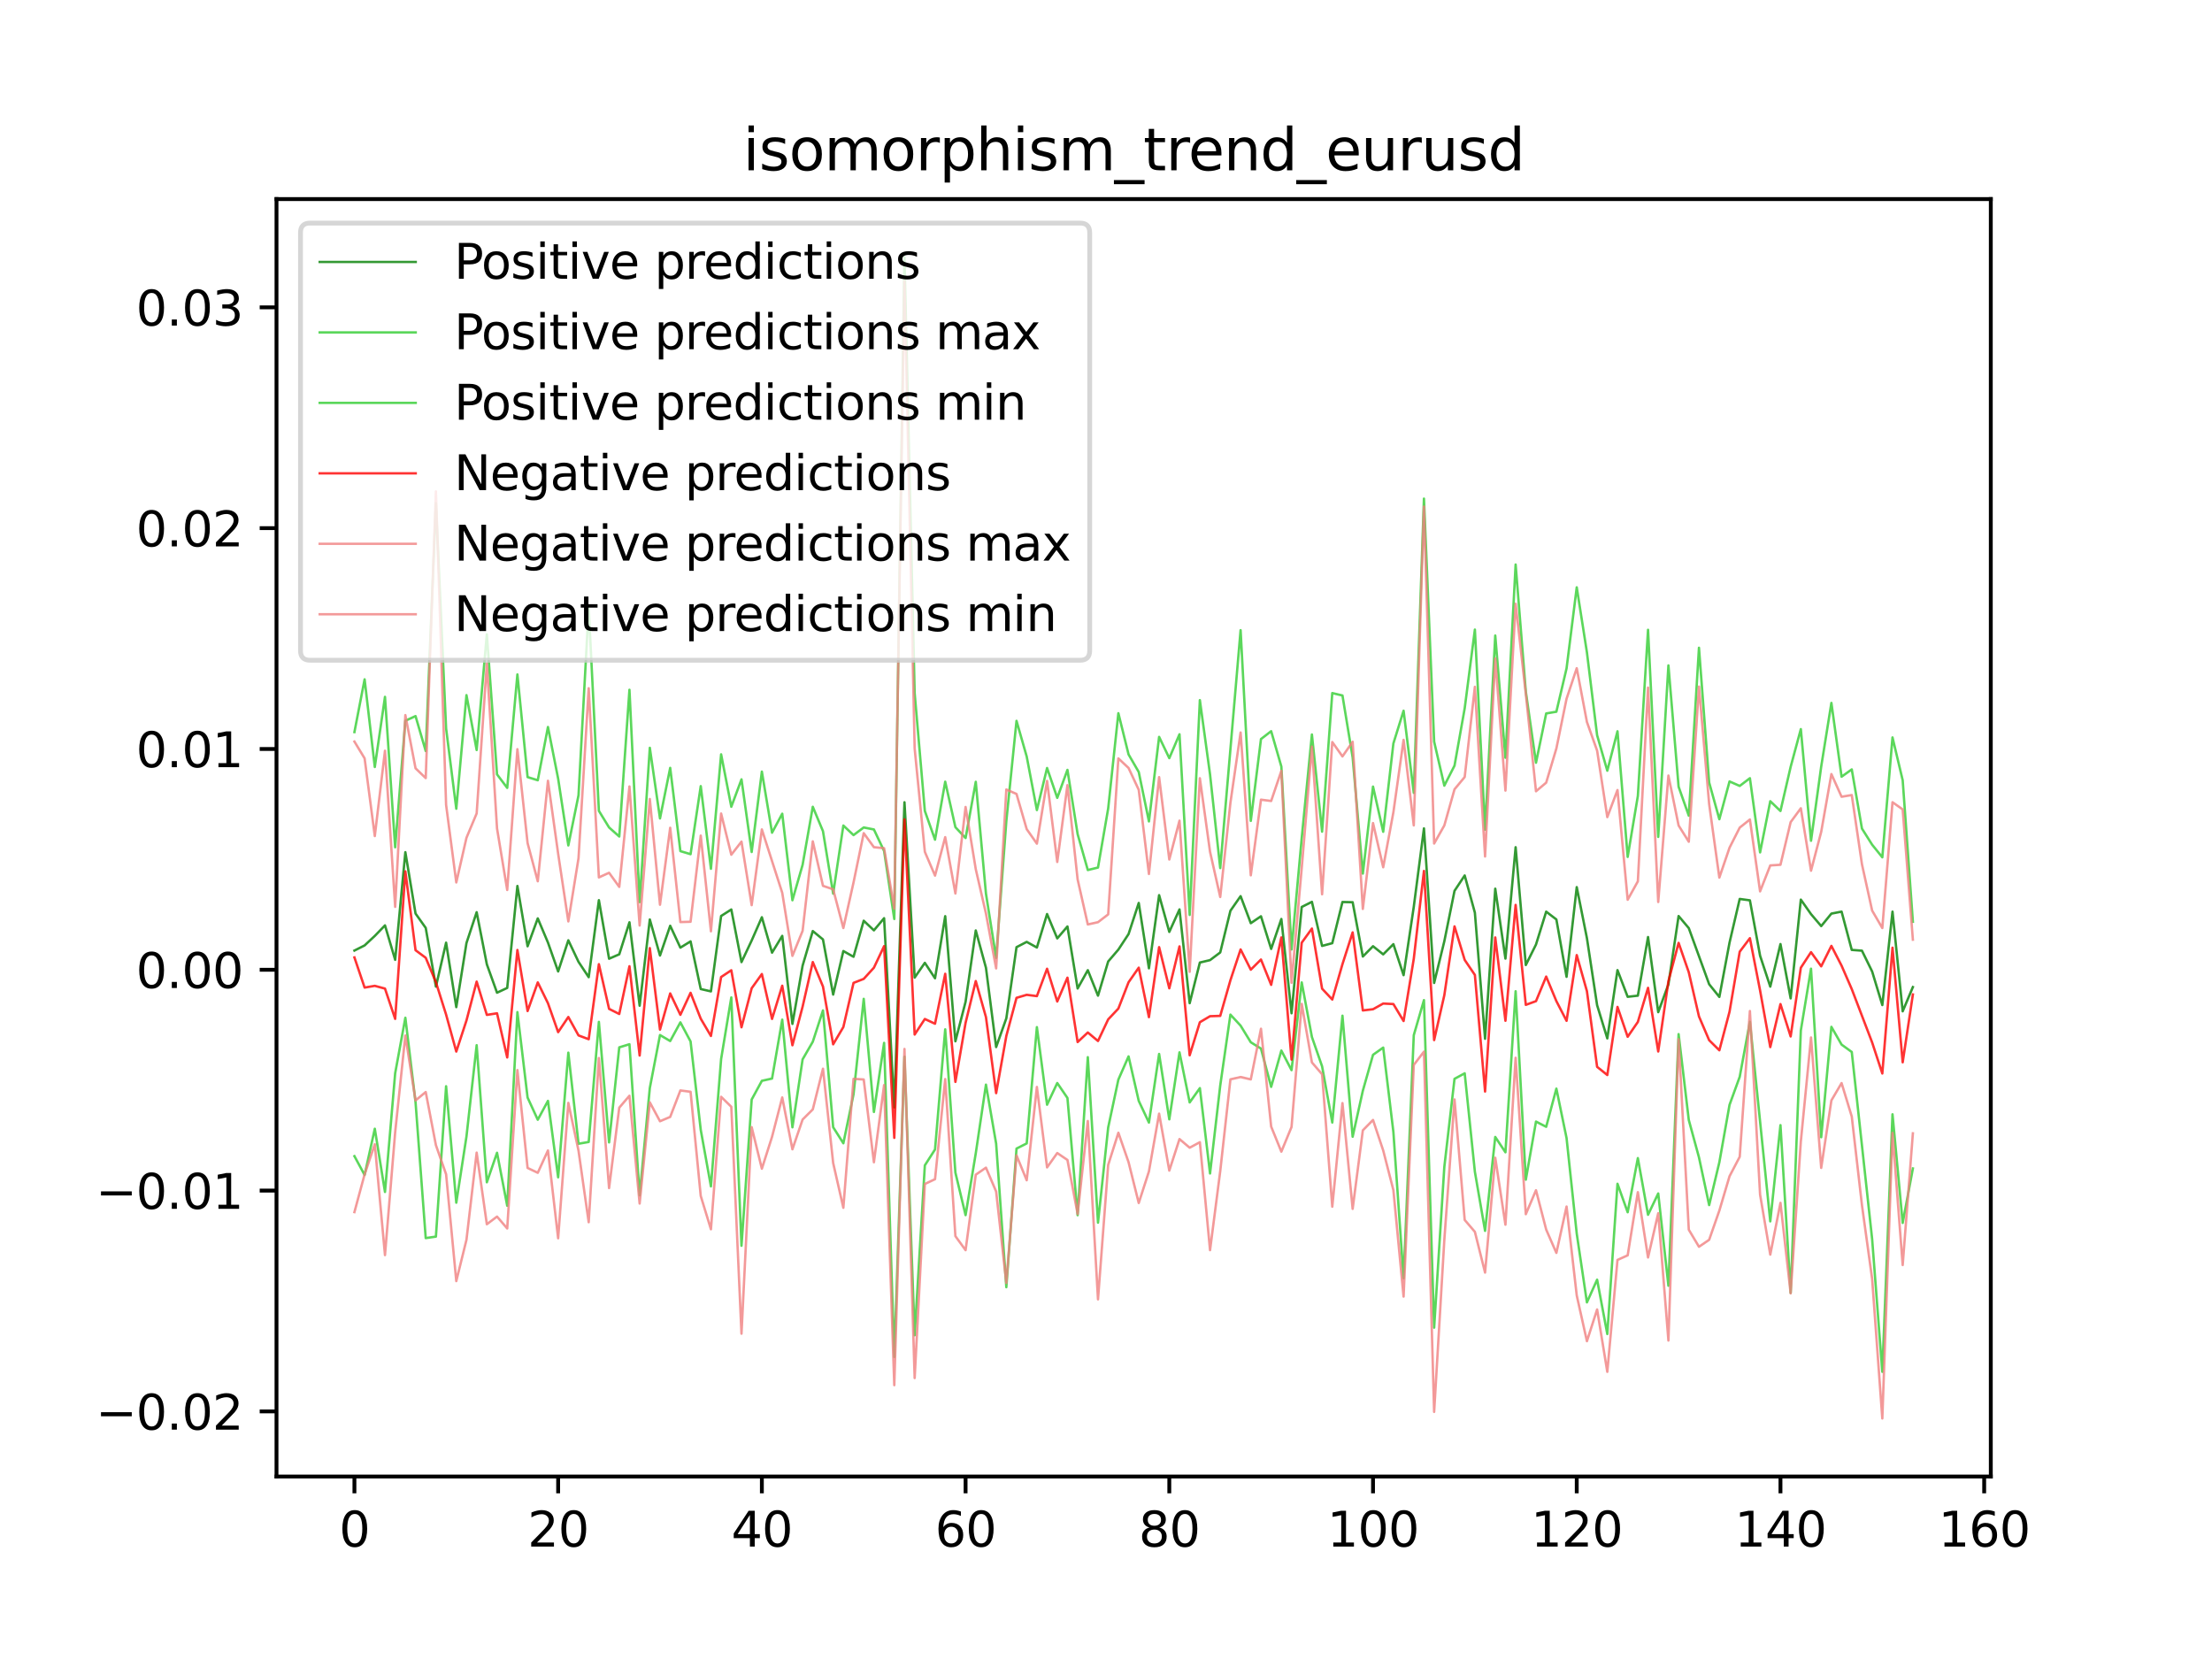 <?xml version="1.0" encoding="utf-8" standalone="no"?>
<!DOCTYPE svg PUBLIC "-//W3C//DTD SVG 1.1//EN"
  "http://www.w3.org/Graphics/SVG/1.1/DTD/svg11.dtd">
<svg xmlns:xlink="http://www.w3.org/1999/xlink" width="460.8pt" height="345.6pt" viewBox="0 0 460.8 345.6" xmlns="http://www.w3.org/2000/svg" version="1.1">
 <defs>
  <style type="text/css">*{stroke-linejoin: round; stroke-linecap: butt}</style>
 </defs>
 <g id="figure_1">
  <g id="patch_1">
   <path d="M 0 345.6 
L 460.8 345.6 
L 460.8 0 
L 0 0 
z
" style="fill: #ffffff"/>
  </g>
  <g id="axes_1">
   <g id="patch_2">
    <path d="M 57.6 307.584 
L 414.72 307.584 
L 414.72 41.472 
L 57.6 41.472 
z
" style="fill: #ffffff"/>
   </g>
   <g id="matplotlib.axis_1">
    <g id="xtick_1">
     <g id="line2d_1">
      <defs>
       <path id="mf40a32dc8f" d="M 0 0 
L 0 3.5 
" style="stroke: #000000; stroke-width: 0.8"/>
      </defs>
      <g>
       <use xlink:href="#mf40a32dc8f" x="73.833" y="307.584" style="stroke: #000000; stroke-width: 0.8"/>
      </g>
     </g>
     <g id="text_1">
      <!-- 0 -->
      <g transform="translate(70.651 322.182) scale(0.1 -0.1)">
       <defs>
        <path id="DejaVuSans-30" d="M 2034 4250 
Q 1547 4250 1301 3770 
Q 1056 3291 1056 2328 
Q 1056 1369 1301 889 
Q 1547 409 2034 409 
Q 2525 409 2770 889 
Q 3016 1369 3016 2328 
Q 3016 3291 2770 3770 
Q 2525 4250 2034 4250 
z
M 2034 4750 
Q 2819 4750 3233 4129 
Q 3647 3509 3647 2328 
Q 3647 1150 3233 529 
Q 2819 -91 2034 -91 
Q 1250 -91 836 529 
Q 422 1150 422 2328 
Q 422 3509 836 4129 
Q 1250 4750 2034 4750 
z
" transform="scale(0.016)"/>
       </defs>
       <use xlink:href="#DejaVuSans-30"/>
      </g>
     </g>
    </g>
    <g id="xtick_2">
     <g id="line2d_2">
      <g>
       <use xlink:href="#mf40a32dc8f" x="116.271" y="307.584" style="stroke: #000000; stroke-width: 0.8"/>
      </g>
     </g>
     <g id="text_2">
      <!-- 20 -->
      <g transform="translate(109.909 322.182) scale(0.1 -0.1)">
       <defs>
        <path id="DejaVuSans-32" d="M 1228 531 
L 3431 531 
L 3431 0 
L 469 0 
L 469 531 
Q 828 903 1448 1529 
Q 2069 2156 2228 2338 
Q 2531 2678 2651 2914 
Q 2772 3150 2772 3378 
Q 2772 3750 2511 3984 
Q 2250 4219 1831 4219 
Q 1534 4219 1204 4116 
Q 875 4013 500 3803 
L 500 4441 
Q 881 4594 1212 4672 
Q 1544 4750 1819 4750 
Q 2544 4750 2975 4387 
Q 3406 4025 3406 3419 
Q 3406 3131 3298 2873 
Q 3191 2616 2906 2266 
Q 2828 2175 2409 1742 
Q 1991 1309 1228 531 
z
" transform="scale(0.016)"/>
       </defs>
       <use xlink:href="#DejaVuSans-32"/>
       <use xlink:href="#DejaVuSans-30" x="63.623"/>
      </g>
     </g>
    </g>
    <g id="xtick_3">
     <g id="line2d_3">
      <g>
       <use xlink:href="#mf40a32dc8f" x="158.71" y="307.584" style="stroke: #000000; stroke-width: 0.8"/>
      </g>
     </g>
     <g id="text_3">
      <!-- 40 -->
      <g transform="translate(152.347 322.182) scale(0.1 -0.1)">
       <defs>
        <path id="DejaVuSans-34" d="M 2419 4116 
L 825 1625 
L 2419 1625 
L 2419 4116 
z
M 2253 4666 
L 3047 4666 
L 3047 1625 
L 3713 1625 
L 3713 1100 
L 3047 1100 
L 3047 0 
L 2419 0 
L 2419 1100 
L 313 1100 
L 313 1709 
L 2253 4666 
z
" transform="scale(0.016)"/>
       </defs>
       <use xlink:href="#DejaVuSans-34"/>
       <use xlink:href="#DejaVuSans-30" x="63.623"/>
      </g>
     </g>
    </g>
    <g id="xtick_4">
     <g id="line2d_4">
      <g>
       <use xlink:href="#mf40a32dc8f" x="201.148" y="307.584" style="stroke: #000000; stroke-width: 0.8"/>
      </g>
     </g>
     <g id="text_4">
      <!-- 60 -->
      <g transform="translate(194.786 322.182) scale(0.1 -0.1)">
       <defs>
        <path id="DejaVuSans-36" d="M 2113 2584 
Q 1688 2584 1439 2293 
Q 1191 2003 1191 1497 
Q 1191 994 1439 701 
Q 1688 409 2113 409 
Q 2538 409 2786 701 
Q 3034 994 3034 1497 
Q 3034 2003 2786 2293 
Q 2538 2584 2113 2584 
z
M 3366 4563 
L 3366 3988 
Q 3128 4100 2886 4159 
Q 2644 4219 2406 4219 
Q 1781 4219 1451 3797 
Q 1122 3375 1075 2522 
Q 1259 2794 1537 2939 
Q 1816 3084 2150 3084 
Q 2853 3084 3261 2657 
Q 3669 2231 3669 1497 
Q 3669 778 3244 343 
Q 2819 -91 2113 -91 
Q 1303 -91 875 529 
Q 447 1150 447 2328 
Q 447 3434 972 4092 
Q 1497 4750 2381 4750 
Q 2619 4750 2861 4703 
Q 3103 4656 3366 4563 
z
" transform="scale(0.016)"/>
       </defs>
       <use xlink:href="#DejaVuSans-36"/>
       <use xlink:href="#DejaVuSans-30" x="63.623"/>
      </g>
     </g>
    </g>
    <g id="xtick_5">
     <g id="line2d_5">
      <g>
       <use xlink:href="#mf40a32dc8f" x="243.587" y="307.584" style="stroke: #000000; stroke-width: 0.8"/>
      </g>
     </g>
     <g id="text_5">
      <!-- 80 -->
      <g transform="translate(237.224 322.182) scale(0.1 -0.1)">
       <defs>
        <path id="DejaVuSans-38" d="M 2034 2216 
Q 1584 2216 1326 1975 
Q 1069 1734 1069 1313 
Q 1069 891 1326 650 
Q 1584 409 2034 409 
Q 2484 409 2743 651 
Q 3003 894 3003 1313 
Q 3003 1734 2745 1975 
Q 2488 2216 2034 2216 
z
M 1403 2484 
Q 997 2584 770 2862 
Q 544 3141 544 3541 
Q 544 4100 942 4425 
Q 1341 4750 2034 4750 
Q 2731 4750 3128 4425 
Q 3525 4100 3525 3541 
Q 3525 3141 3298 2862 
Q 3072 2584 2669 2484 
Q 3125 2378 3379 2068 
Q 3634 1759 3634 1313 
Q 3634 634 3220 271 
Q 2806 -91 2034 -91 
Q 1263 -91 848 271 
Q 434 634 434 1313 
Q 434 1759 690 2068 
Q 947 2378 1403 2484 
z
M 1172 3481 
Q 1172 3119 1398 2916 
Q 1625 2713 2034 2713 
Q 2441 2713 2670 2916 
Q 2900 3119 2900 3481 
Q 2900 3844 2670 4047 
Q 2441 4250 2034 4250 
Q 1625 4250 1398 4047 
Q 1172 3844 1172 3481 
z
" transform="scale(0.016)"/>
       </defs>
       <use xlink:href="#DejaVuSans-38"/>
       <use xlink:href="#DejaVuSans-30" x="63.623"/>
      </g>
     </g>
    </g>
    <g id="xtick_6">
     <g id="line2d_6">
      <g>
       <use xlink:href="#mf40a32dc8f" x="286.025" y="307.584" style="stroke: #000000; stroke-width: 0.8"/>
      </g>
     </g>
     <g id="text_6">
      <!-- 100 -->
      <g transform="translate(276.481 322.182) scale(0.1 -0.1)">
       <defs>
        <path id="DejaVuSans-31" d="M 794 531 
L 1825 531 
L 1825 4091 
L 703 3866 
L 703 4441 
L 1819 4666 
L 2450 4666 
L 2450 531 
L 3481 531 
L 3481 0 
L 794 0 
L 794 531 
z
" transform="scale(0.016)"/>
       </defs>
       <use xlink:href="#DejaVuSans-31"/>
       <use xlink:href="#DejaVuSans-30" x="63.623"/>
       <use xlink:href="#DejaVuSans-30" x="127.246"/>
      </g>
     </g>
    </g>
    <g id="xtick_7">
     <g id="line2d_7">
      <g>
       <use xlink:href="#mf40a32dc8f" x="328.464" y="307.584" style="stroke: #000000; stroke-width: 0.8"/>
      </g>
     </g>
     <g id="text_7">
      <!-- 120 -->
      <g transform="translate(318.92 322.182) scale(0.1 -0.1)">
       <use xlink:href="#DejaVuSans-31"/>
       <use xlink:href="#DejaVuSans-32" x="63.623"/>
       <use xlink:href="#DejaVuSans-30" x="127.246"/>
      </g>
     </g>
    </g>
    <g id="xtick_8">
     <g id="line2d_8">
      <g>
       <use xlink:href="#mf40a32dc8f" x="370.902" y="307.584" style="stroke: #000000; stroke-width: 0.8"/>
      </g>
     </g>
     <g id="text_8">
      <!-- 140 -->
      <g transform="translate(361.358 322.182) scale(0.1 -0.1)">
       <use xlink:href="#DejaVuSans-31"/>
       <use xlink:href="#DejaVuSans-34" x="63.623"/>
       <use xlink:href="#DejaVuSans-30" x="127.246"/>
      </g>
     </g>
    </g>
    <g id="xtick_9">
     <g id="line2d_9">
      <g>
       <use xlink:href="#mf40a32dc8f" x="413.341" y="307.584" style="stroke: #000000; stroke-width: 0.8"/>
      </g>
     </g>
     <g id="text_9">
      <!-- 160 -->
      <g transform="translate(403.797 322.182) scale(0.1 -0.1)">
       <use xlink:href="#DejaVuSans-31"/>
       <use xlink:href="#DejaVuSans-36" x="63.623"/>
       <use xlink:href="#DejaVuSans-30" x="127.246"/>
      </g>
     </g>
    </g>
   </g>
   <g id="matplotlib.axis_2">
    <g id="ytick_1">
     <g id="line2d_10">
      <defs>
       <path id="m5c8bcbac5d" d="M 0 0 
L -3.5 0 
" style="stroke: #000000; stroke-width: 0.8"/>
      </defs>
      <g>
       <use xlink:href="#m5c8bcbac5d" x="57.6" y="294.02" style="stroke: #000000; stroke-width: 0.8"/>
      </g>
     </g>
     <g id="text_10">
      <!-- −0.02 -->
      <g transform="translate(19.955 297.82) scale(0.1 -0.1)">
       <defs>
        <path id="DejaVuSans-2212" d="M 678 2272 
L 4684 2272 
L 4684 1741 
L 678 1741 
L 678 2272 
z
" transform="scale(0.016)"/>
        <path id="DejaVuSans-2e" d="M 684 794 
L 1344 794 
L 1344 0 
L 684 0 
L 684 794 
z
" transform="scale(0.016)"/>
       </defs>
       <use xlink:href="#DejaVuSans-2212"/>
       <use xlink:href="#DejaVuSans-30" x="83.789"/>
       <use xlink:href="#DejaVuSans-2e" x="147.412"/>
       <use xlink:href="#DejaVuSans-30" x="179.199"/>
       <use xlink:href="#DejaVuSans-32" x="242.822"/>
      </g>
     </g>
    </g>
    <g id="ytick_2">
     <g id="line2d_11">
      <g>
       <use xlink:href="#m5c8bcbac5d" x="57.6" y="248.021" style="stroke: #000000; stroke-width: 0.8"/>
      </g>
     </g>
     <g id="text_11">
      <!-- −0.01 -->
      <g transform="translate(19.955 251.82) scale(0.1 -0.1)">
       <use xlink:href="#DejaVuSans-2212"/>
       <use xlink:href="#DejaVuSans-30" x="83.789"/>
       <use xlink:href="#DejaVuSans-2e" x="147.412"/>
       <use xlink:href="#DejaVuSans-30" x="179.199"/>
       <use xlink:href="#DejaVuSans-31" x="242.822"/>
      </g>
     </g>
    </g>
    <g id="ytick_3">
     <g id="line2d_12">
      <g>
       <use xlink:href="#m5c8bcbac5d" x="57.6" y="202.022" style="stroke: #000000; stroke-width: 0.8"/>
      </g>
     </g>
     <g id="text_12">
      <!-- 0.00 -->
      <g transform="translate(28.334 205.821) scale(0.1 -0.1)">
       <use xlink:href="#DejaVuSans-30"/>
       <use xlink:href="#DejaVuSans-2e" x="63.623"/>
       <use xlink:href="#DejaVuSans-30" x="95.41"/>
       <use xlink:href="#DejaVuSans-30" x="159.033"/>
      </g>
     </g>
    </g>
    <g id="ytick_4">
     <g id="line2d_13">
      <g>
       <use xlink:href="#m5c8bcbac5d" x="57.6" y="156.022" style="stroke: #000000; stroke-width: 0.8"/>
      </g>
     </g>
     <g id="text_13">
      <!-- 0.01 -->
      <g transform="translate(28.334 159.821) scale(0.1 -0.1)">
       <use xlink:href="#DejaVuSans-30"/>
       <use xlink:href="#DejaVuSans-2e" x="63.623"/>
       <use xlink:href="#DejaVuSans-30" x="95.41"/>
       <use xlink:href="#DejaVuSans-31" x="159.033"/>
      </g>
     </g>
    </g>
    <g id="ytick_5">
     <g id="line2d_14">
      <g>
       <use xlink:href="#m5c8bcbac5d" x="57.6" y="110.023" style="stroke: #000000; stroke-width: 0.8"/>
      </g>
     </g>
     <g id="text_14">
      <!-- 0.02 -->
      <g transform="translate(28.334 113.822) scale(0.1 -0.1)">
       <use xlink:href="#DejaVuSans-30"/>
       <use xlink:href="#DejaVuSans-2e" x="63.623"/>
       <use xlink:href="#DejaVuSans-30" x="95.41"/>
       <use xlink:href="#DejaVuSans-32" x="159.033"/>
      </g>
     </g>
    </g>
    <g id="ytick_6">
     <g id="line2d_15">
      <g>
       <use xlink:href="#m5c8bcbac5d" x="57.6" y="64.023" style="stroke: #000000; stroke-width: 0.8"/>
      </g>
     </g>
     <g id="text_15">
      <!-- 0.03 -->
      <g transform="translate(28.334 67.823) scale(0.1 -0.1)">
       <defs>
        <path id="DejaVuSans-33" d="M 2597 2516 
Q 3050 2419 3304 2112 
Q 3559 1806 3559 1356 
Q 3559 666 3084 287 
Q 2609 -91 1734 -91 
Q 1441 -91 1130 -33 
Q 819 25 488 141 
L 488 750 
Q 750 597 1062 519 
Q 1375 441 1716 441 
Q 2309 441 2620 675 
Q 2931 909 2931 1356 
Q 2931 1769 2642 2001 
Q 2353 2234 1838 2234 
L 1294 2234 
L 1294 2753 
L 1863 2753 
Q 2328 2753 2575 2939 
Q 2822 3125 2822 3475 
Q 2822 3834 2567 4026 
Q 2313 4219 1838 4219 
Q 1578 4219 1281 4162 
Q 984 4106 628 3988 
L 628 4550 
Q 988 4650 1302 4700 
Q 1616 4750 1894 4750 
Q 2613 4750 3031 4423 
Q 3450 4097 3450 3541 
Q 3450 3153 3228 2886 
Q 3006 2619 2597 2516 
z
" transform="scale(0.016)"/>
       </defs>
       <use xlink:href="#DejaVuSans-30"/>
       <use xlink:href="#DejaVuSans-2e" x="63.623"/>
       <use xlink:href="#DejaVuSans-30" x="95.41"/>
       <use xlink:href="#DejaVuSans-33" x="159.033"/>
      </g>
     </g>
    </g>
   </g>
   <g id="line2d_16">
    <path d="M 73.833 198.02 
L 75.955 196.949 
L 78.077 194.97 
L 80.199 192.774 
L 82.32 199.944 
L 84.442 177.527 
L 86.564 190.31 
L 88.686 193.3 
L 90.808 205.532 
L 92.93 196.375 
L 95.052 209.803 
L 97.174 196.448 
L 99.296 190.03 
L 101.418 200.887 
L 103.54 206.798 
L 105.662 205.803 
L 107.784 184.565 
L 109.905 197.127 
L 112.027 191.319 
L 114.149 196.351 
L 116.271 202.369 
L 118.393 195.885 
L 120.515 200.368 
L 122.637 203.566 
L 124.759 187.524 
L 126.881 199.719 
L 129.003 198.8 
L 131.125 192.131 
L 133.247 209.506 
L 135.369 191.546 
L 137.49 199.05 
L 139.612 192.855 
L 141.734 197.411 
L 143.856 196.109 
L 145.978 206.032 
L 148.1 206.523 
L 150.222 190.818 
L 152.344 189.463 
L 154.466 200.422 
L 156.588 195.923 
L 158.71 191.082 
L 160.832 198.456 
L 162.954 194.961 
L 165.076 213.296 
L 167.197 201.17 
L 169.319 193.956 
L 171.441 195.706 
L 173.563 207.184 
L 175.685 198.123 
L 177.807 199.313 
L 179.929 191.806 
L 182.051 193.809 
L 184.173 191.28 
L 186.295 230.709 
L 188.417 167.129 
L 190.539 203.649 
L 192.661 200.575 
L 194.782 203.79 
L 196.904 190.862 
L 199.026 216.916 
L 201.148 208.688 
L 203.27 193.835 
L 205.392 201.603 
L 207.514 218.12 
L 209.636 212.135 
L 211.758 197.314 
L 213.88 196.214 
L 216.002 197.383 
L 218.124 190.412 
L 220.246 195.483 
L 222.367 193.003 
L 224.489 205.918 
L 226.611 202.11 
L 228.733 207.413 
L 230.855 200.293 
L 232.977 197.816 
L 235.099 194.586 
L 237.221 188.103 
L 239.343 201.716 
L 241.465 186.48 
L 243.587 194.132 
L 245.709 189.449 
L 247.831 208.977 
L 249.953 200.515 
L 252.074 200.01 
L 254.196 198.413 
L 256.318 189.731 
L 258.44 186.686 
L 260.562 192.314 
L 262.684 190.877 
L 264.806 197.675 
L 266.928 191.443 
L 269.05 211.082 
L 271.172 188.938 
L 273.294 187.87 
L 275.416 197.049 
L 277.538 196.482 
L 279.659 187.904 
L 281.781 187.951 
L 283.903 199.261 
L 286.025 197.116 
L 288.147 198.813 
L 290.269 196.686 
L 292.391 203.143 
L 294.513 188.916 
L 296.635 172.573 
L 298.757 204.765 
L 300.879 196.078 
L 303.001 185.581 
L 305.123 182.376 
L 307.244 190.135 
L 309.366 216.396 
L 311.488 185.133 
L 313.61 199.693 
L 315.732 176.492 
L 317.854 201.032 
L 319.976 196.759 
L 322.098 189.915 
L 324.22 191.538 
L 326.342 203.485 
L 328.464 184.806 
L 330.586 195.442 
L 332.708 209.404 
L 334.83 216.32 
L 336.951 202.095 
L 339.073 207.654 
L 341.195 207.415 
L 343.317 195.203 
L 345.439 210.851 
L 347.561 205.062 
L 349.683 190.83 
L 351.805 193.346 
L 356.049 205.036 
L 358.171 207.678 
L 360.293 196.362 
L 362.415 187.268 
L 364.536 187.557 
L 366.658 199.096 
L 368.78 205.532 
L 370.902 196.665 
L 373.024 207.979 
L 375.146 187.408 
L 377.268 190.428 
L 379.39 192.922 
L 381.512 190.321 
L 383.634 189.908 
L 385.756 197.883 
L 387.878 198.045 
L 390 202.378 
L 392.121 209.37 
L 394.243 189.912 
L 396.365 210.671 
L 398.487 205.623 
L 398.487 205.623 
" clip-path="url(#p465ac93694)" style="fill: none; stroke: #008000; stroke-opacity: 0.8; stroke-width: 0.5; stroke-linecap: square"/>
   </g>
   <g id="line2d_17">
    <path d="M 73.833 152.506 
L 75.955 141.517 
L 78.077 159.775 
L 80.199 145.171 
L 82.32 176.503 
L 84.442 150.149 
L 86.564 149.175 
L 88.686 156.451 
L 90.808 104.83 
L 92.93 151.744 
L 95.052 168.473 
L 97.174 144.813 
L 99.296 156.244 
L 101.418 132.155 
L 103.54 161.322 
L 105.662 164.129 
L 107.784 140.498 
L 109.905 161.882 
L 112.027 162.543 
L 114.149 151.448 
L 116.271 162.204 
L 118.393 176.117 
L 120.515 165.672 
L 122.637 126.622 
L 124.759 168.916 
L 126.881 172.376 
L 129.003 174.26 
L 131.125 143.696 
L 133.247 187.937 
L 135.369 155.783 
L 137.49 170.494 
L 139.612 159.962 
L 141.734 177.305 
L 143.856 177.942 
L 145.978 163.765 
L 148.1 180.983 
L 150.222 157.144 
L 152.344 168.061 
L 154.466 162.354 
L 156.588 177.485 
L 158.71 160.739 
L 160.832 173.467 
L 162.954 169.513 
L 165.076 187.538 
L 167.197 180.158 
L 169.319 168.069 
L 171.441 173.151 
L 173.563 186.159 
L 175.685 171.975 
L 177.807 173.967 
L 179.929 172.376 
L 182.051 172.793 
L 184.173 177.28 
L 186.295 191.446 
L 188.417 53.568 
L 190.539 144.4 
L 192.661 168.932 
L 194.782 174.921 
L 196.904 162.842 
L 199.026 172.315 
L 201.148 174.576 
L 203.27 162.865 
L 205.392 186.154 
L 207.514 199.555 
L 209.636 171.058 
L 211.758 150.166 
L 213.88 157.596 
L 216.002 168.751 
L 218.124 159.993 
L 220.246 166.208 
L 222.367 160.381 
L 224.489 173.766 
L 226.611 181.245 
L 228.733 180.726 
L 230.855 168.411 
L 232.977 148.575 
L 235.099 157.159 
L 237.221 160.825 
L 239.343 171.117 
L 241.465 153.509 
L 243.587 157.938 
L 245.709 152.965 
L 247.831 190.593 
L 249.953 145.85 
L 252.074 161.34 
L 254.196 180.833 
L 258.44 131.277 
L 260.562 171.001 
L 262.684 153.962 
L 264.806 152.32 
L 266.928 159.684 
L 269.05 197.786 
L 271.172 174.579 
L 273.294 153.012 
L 275.416 173.25 
L 277.538 144.384 
L 279.659 144.884 
L 281.781 157.778 
L 283.903 181.985 
L 286.025 163.864 
L 288.147 173.273 
L 290.269 154.871 
L 292.391 148.059 
L 294.513 165.162 
L 296.635 103.874 
L 298.757 154.497 
L 300.879 163.664 
L 303.001 159.499 
L 305.123 147.555 
L 307.244 131.156 
L 309.366 172.842 
L 311.488 132.397 
L 313.61 157.851 
L 315.732 117.601 
L 317.854 144.083 
L 319.976 158.89 
L 322.098 148.626 
L 324.22 148.264 
L 326.342 139.233 
L 328.464 122.353 
L 330.586 135.904 
L 332.708 153.162 
L 334.83 160.553 
L 336.951 152.34 
L 339.073 178.511 
L 341.195 165.808 
L 343.317 131.199 
L 345.439 174.34 
L 347.561 138.624 
L 349.683 163.889 
L 351.805 169.923 
L 353.927 134.942 
L 356.049 163.019 
L 358.171 170.659 
L 360.293 162.787 
L 362.415 163.725 
L 364.536 162.115 
L 366.658 177.571 
L 368.78 166.909 
L 370.902 168.944 
L 373.024 159.752 
L 375.146 151.888 
L 377.268 175.144 
L 379.39 159.684 
L 381.512 146.431 
L 383.634 161.801 
L 385.756 160.283 
L 387.878 172.602 
L 390 175.967 
L 392.121 178.592 
L 394.243 153.62 
L 396.365 162.548 
L 398.487 192.022 
L 398.487 192.022 
" clip-path="url(#p465ac93694)" style="fill: none; stroke: #32cd32; stroke-opacity: 0.8; stroke-width: 0.5; stroke-linecap: square"/>
   </g>
   <g id="line2d_18">
    <path d="M 73.833 240.847 
L 75.955 244.767 
L 78.077 235.14 
L 80.199 248.305 
L 82.32 223.579 
L 84.442 212.018 
L 86.564 229.605 
L 88.686 257.918 
L 90.808 257.607 
L 92.93 226.288 
L 95.052 250.543 
L 97.174 236.753 
L 99.296 217.733 
L 101.418 246.294 
L 103.54 240.146 
L 105.662 251.18 
L 107.784 210.843 
L 109.905 228.643 
L 112.027 233.261 
L 114.149 229.336 
L 116.271 245.252 
L 118.393 219.289 
L 120.515 238.263 
L 122.637 237.895 
L 124.759 212.879 
L 126.881 237.981 
L 129.003 218.181 
L 131.125 217.535 
L 133.247 249.007 
L 135.369 226.651 
L 137.49 215.621 
L 139.612 216.866 
L 141.734 212.978 
L 143.856 216.952 
L 145.978 235.368 
L 148.1 247.142 
L 150.222 220.614 
L 152.344 207.785 
L 154.466 259.514 
L 156.588 229.052 
L 158.71 225.157 
L 160.832 224.681 
L 162.954 212.411 
L 165.076 234.838 
L 167.197 220.685 
L 169.319 217.011 
L 171.441 210.491 
L 173.563 234.819 
L 175.685 238.166 
L 177.807 227.957 
L 179.929 208.078 
L 182.051 231.643 
L 184.173 217.248 
L 186.295 282.683 
L 188.417 220.132 
L 190.539 278.162 
L 192.661 242.767 
L 194.782 239.455 
L 196.904 214.432 
L 199.026 244.272 
L 201.148 253.133 
L 203.27 240.253 
L 205.392 225.947 
L 207.514 238.239 
L 209.636 268.144 
L 211.758 239.27 
L 213.88 238.194 
L 216.002 213.974 
L 218.124 230.133 
L 220.246 225.615 
L 222.367 228.727 
L 224.489 253.149 
L 226.611 220.231 
L 228.733 254.704 
L 230.855 234.878 
L 232.977 224.901 
L 235.099 220.07 
L 237.221 229.338 
L 239.343 233.848 
L 241.465 219.557 
L 243.587 233.182 
L 245.709 219.225 
L 247.831 229.654 
L 249.953 226.681 
L 252.074 244.453 
L 254.196 226.144 
L 256.318 211.36 
L 258.44 213.663 
L 260.562 217.124 
L 262.684 218.437 
L 264.806 226.411 
L 266.928 218.853 
L 269.05 222.93 
L 271.172 204.657 
L 273.294 216.024 
L 275.416 222.143 
L 277.538 233.842 
L 279.659 211.59 
L 281.781 236.801 
L 283.903 227.224 
L 286.025 219.739 
L 288.147 218.233 
L 290.269 235.828 
L 292.391 266.293 
L 294.513 215.656 
L 296.635 208.344 
L 298.757 276.574 
L 300.879 243.084 
L 303.001 224.739 
L 305.123 223.593 
L 307.244 244.101 
L 309.366 256.408 
L 311.488 236.853 
L 313.61 240.042 
L 315.732 206.496 
L 317.854 245.75 
L 319.976 233.645 
L 322.098 234.734 
L 324.22 226.781 
L 326.342 237.077 
L 328.464 256.988 
L 330.586 271.307 
L 332.708 266.582 
L 334.83 277.902 
L 336.951 246.603 
L 339.073 252.533 
L 341.195 241.256 
L 343.317 253.058 
L 345.439 248.622 
L 347.561 267.839 
L 349.683 215.429 
L 351.805 233.313 
L 353.927 241.104 
L 356.049 251.04 
L 358.171 242.127 
L 360.293 230.162 
L 362.415 224.315 
L 364.536 212.851 
L 368.78 254.432 
L 370.902 234.39 
L 373.024 269.315 
L 375.146 214.656 
L 377.268 201.799 
L 379.39 236.902 
L 381.512 213.915 
L 383.634 217.607 
L 385.756 219.145 
L 390 258.12 
L 392.121 285.774 
L 394.243 232.13 
L 396.365 254.754 
L 398.487 243.413 
L 398.487 243.413 
" clip-path="url(#p465ac93694)" style="fill: none; stroke: #32cd32; stroke-opacity: 0.8; stroke-width: 0.5; stroke-linecap: square"/>
   </g>
   <g id="line2d_19">
    <path d="M 73.833 199.451 
L 75.955 205.729 
L 78.077 205.369 
L 80.199 205.942 
L 82.32 212.25 
L 84.442 181.517 
L 86.564 197.947 
L 88.686 199.525 
L 90.808 204.614 
L 92.93 211.358 
L 95.052 219.061 
L 97.174 212.581 
L 99.296 204.484 
L 101.418 211.418 
L 103.54 211.09 
L 105.662 220.286 
L 107.784 197.903 
L 109.905 210.616 
L 112.027 204.657 
L 114.149 208.987 
L 116.271 215.016 
L 118.393 211.86 
L 120.515 215.697 
L 122.637 216.486 
L 124.759 200.86 
L 126.881 210.167 
L 129.003 211.231 
L 131.125 201.286 
L 133.247 219.885 
L 135.369 197.508 
L 137.49 214.488 
L 139.612 206.95 
L 141.734 211.407 
L 143.856 206.823 
L 145.978 212.215 
L 148.1 215.808 
L 150.222 203.531 
L 152.344 202.124 
L 154.466 214.001 
L 156.588 205.87 
L 158.71 202.91 
L 160.832 212.257 
L 162.954 205.346 
L 165.076 217.747 
L 167.197 209.708 
L 169.319 200.413 
L 171.441 205.517 
L 173.563 217.549 
L 175.685 213.954 
L 177.807 204.752 
L 179.929 203.921 
L 182.051 201.589 
L 184.173 197.098 
L 186.295 237.036 
L 188.417 170.695 
L 190.539 215.513 
L 192.661 212.276 
L 194.782 213.263 
L 196.904 202.857 
L 199.026 225.379 
L 201.148 213.066 
L 203.27 204.373 
L 205.392 211.883 
L 207.514 227.719 
L 209.636 215.811 
L 211.758 207.87 
L 213.88 207.238 
L 216.002 207.51 
L 218.124 201.809 
L 220.246 208.631 
L 222.367 203.67 
L 224.489 217.079 
L 226.611 215.087 
L 228.733 216.86 
L 230.855 212.354 
L 232.977 210.103 
L 235.099 204.624 
L 237.221 201.586 
L 239.343 211.89 
L 241.465 197.308 
L 243.587 205.88 
L 245.709 197.154 
L 247.831 219.834 
L 249.953 212.948 
L 252.074 211.695 
L 254.196 211.625 
L 256.318 204.202 
L 258.44 197.789 
L 260.562 202.002 
L 262.684 199.887 
L 264.806 205.164 
L 266.928 195.284 
L 269.05 220.734 
L 271.172 196.382 
L 273.294 193.437 
L 275.416 205.958 
L 277.538 208.222 
L 279.659 200.854 
L 281.781 194.235 
L 283.903 210.492 
L 286.025 210.242 
L 288.147 209.058 
L 290.269 209.163 
L 292.391 212.697 
L 294.513 199.747 
L 296.635 181.435 
L 298.757 216.67 
L 300.879 207.316 
L 303.001 192.982 
L 305.123 199.97 
L 307.244 203.102 
L 309.366 227.384 
L 311.488 195.289 
L 313.61 212.643 
L 315.732 188.512 
L 317.854 209.329 
L 319.976 208.557 
L 322.098 203.442 
L 324.22 208.55 
L 326.342 212.655 
L 328.464 198.965 
L 330.586 206.485 
L 332.708 222.246 
L 334.83 223.947 
L 336.951 209.759 
L 339.073 215.979 
L 341.195 212.888 
L 343.317 205.785 
L 345.439 219.044 
L 347.561 204.401 
L 349.683 196.422 
L 351.805 202.548 
L 353.927 211.744 
L 356.049 216.694 
L 358.171 218.795 
L 360.293 210.758 
L 362.415 198.259 
L 364.536 195.443 
L 366.658 206.345 
L 368.78 218.128 
L 370.902 209.17 
L 373.024 215.909 
L 375.146 201.596 
L 377.268 198.353 
L 379.39 201.304 
L 381.512 197.046 
L 383.634 201.169 
L 385.756 206.045 
L 390 217.16 
L 392.121 223.625 
L 394.243 197.424 
L 396.365 221.297 
L 398.487 207.169 
L 398.487 207.169 
" clip-path="url(#p465ac93694)" style="fill: none; stroke: #ff0000; stroke-opacity: 0.8; stroke-width: 0.5; stroke-linecap: square"/>
   </g>
   <g id="line2d_20">
    <path d="M 73.833 154.481 
L 75.955 157.979 
L 78.077 174.166 
L 80.199 156.395 
L 82.32 188.91 
L 84.442 148.97 
L 86.564 160.051 
L 88.686 162.091 
L 90.808 102.372 
L 92.93 167.661 
L 95.052 183.828 
L 97.174 174.527 
L 99.296 169.453 
L 101.418 138.235 
L 103.54 172.579 
L 105.662 185.401 
L 107.784 156.072 
L 109.905 175.63 
L 112.027 183.584 
L 114.149 162.65 
L 116.271 177.839 
L 118.393 191.947 
L 120.515 178.784 
L 122.637 143.374 
L 124.759 182.782 
L 126.881 181.815 
L 129.003 184.755 
L 131.125 163.833 
L 133.247 192.799 
L 135.369 166.448 
L 137.49 188.474 
L 139.612 172.441 
L 141.734 192.084 
L 143.856 192.018 
L 145.978 174.073 
L 148.1 194.009 
L 150.222 169.472 
L 152.344 178.052 
L 154.466 175.329 
L 156.588 188.561 
L 158.71 172.786 
L 162.954 185.989 
L 165.076 199.125 
L 167.197 193.914 
L 169.319 175.274 
L 171.441 184.537 
L 173.563 185.255 
L 175.685 193.326 
L 177.807 183.829 
L 179.929 173.563 
L 182.051 176.486 
L 184.173 176.693 
L 186.295 189.298 
L 188.417 58.59 
L 190.539 155.927 
L 192.661 177.451 
L 194.782 182.406 
L 196.904 174.395 
L 199.026 186.128 
L 201.148 168.109 
L 203.27 181.066 
L 205.392 190.304 
L 207.514 201.736 
L 209.636 164.47 
L 211.758 165.394 
L 213.88 172.725 
L 216.002 175.747 
L 218.124 162.684 
L 220.246 179.558 
L 222.367 163.563 
L 224.489 183.194 
L 226.611 192.579 
L 228.733 192.108 
L 230.855 190.482 
L 232.977 157.992 
L 235.099 159.983 
L 237.221 164.536 
L 239.343 182.068 
L 241.465 161.89 
L 243.587 179.054 
L 245.709 170.959 
L 247.831 202.443 
L 249.953 162.121 
L 252.074 177.447 
L 254.196 186.857 
L 256.318 167.227 
L 258.44 152.594 
L 260.562 182.344 
L 262.684 166.588 
L 264.806 166.86 
L 266.928 160.589 
L 269.05 204.727 
L 271.172 180.815 
L 273.294 155.528 
L 275.416 186.291 
L 277.538 154.582 
L 279.659 157.575 
L 281.781 154.522 
L 283.903 189.347 
L 286.025 171.46 
L 288.147 180.666 
L 290.269 169.205 
L 292.391 154.127 
L 294.513 171.945 
L 296.635 105.527 
L 298.757 175.722 
L 300.879 171.954 
L 303.001 164.426 
L 305.123 161.87 
L 307.244 143.079 
L 309.366 178.422 
L 311.488 137.169 
L 313.61 164.696 
L 315.732 125.775 
L 317.854 144.509 
L 319.976 164.836 
L 322.098 163.044 
L 324.22 155.926 
L 326.342 145.564 
L 328.464 139.201 
L 330.586 150.404 
L 332.708 156.372 
L 334.83 170.221 
L 336.951 164.582 
L 339.073 187.434 
L 341.195 183.597 
L 343.317 143.246 
L 345.439 187.899 
L 347.561 161.565 
L 349.683 171.962 
L 351.805 175.348 
L 353.927 143.027 
L 356.049 167.503 
L 358.171 182.815 
L 360.293 176.592 
L 362.415 172.406 
L 364.536 170.721 
L 366.658 185.688 
L 368.78 180.283 
L 370.902 180.149 
L 373.024 171.264 
L 375.146 168.38 
L 377.268 181.387 
L 379.39 173.288 
L 381.512 161.253 
L 383.634 165.978 
L 385.756 165.625 
L 387.878 180.038 
L 390 189.691 
L 392.121 193.328 
L 394.243 167.12 
L 396.365 168.613 
L 398.487 195.75 
L 398.487 195.75 
" clip-path="url(#p465ac93694)" style="fill: none; stroke: #f08080; stroke-opacity: 0.8; stroke-width: 0.5; stroke-linecap: square"/>
   </g>
   <g id="line2d_21">
    <path d="M 73.833 252.507 
L 75.955 244.64 
L 78.077 238.368 
L 80.199 261.459 
L 82.32 235.873 
L 84.442 215.72 
L 86.564 229.241 
L 88.686 227.49 
L 90.808 238.557 
L 92.93 244.62 
L 95.052 266.877 
L 97.174 258.267 
L 99.296 240.114 
L 101.418 255.03 
L 103.54 253.438 
L 105.662 255.914 
L 107.784 222.92 
L 109.905 243.304 
L 112.027 244.314 
L 114.149 239.668 
L 116.271 257.954 
L 118.393 229.748 
L 120.515 239.703 
L 122.637 254.611 
L 124.759 220.409 
L 126.881 247.498 
L 129.003 230.745 
L 131.125 228.265 
L 133.247 250.722 
L 135.369 229.641 
L 137.49 233.577 
L 139.612 232.674 
L 141.734 227.162 
L 143.856 227.437 
L 145.978 249.142 
L 148.1 256.08 
L 150.222 228.485 
L 152.344 230.563 
L 154.466 277.828 
L 156.588 234.806 
L 158.71 243.466 
L 160.832 236.812 
L 162.954 228.617 
L 165.076 239.417 
L 167.197 233.22 
L 169.319 231.106 
L 171.441 222.632 
L 173.563 242.272 
L 175.685 251.603 
L 177.807 224.743 
L 179.929 224.876 
L 182.051 242.118 
L 184.173 226.046 
L 186.295 288.556 
L 188.417 218.516 
L 190.539 287.072 
L 192.661 246.646 
L 194.782 245.648 
L 196.904 224.795 
L 199.026 257.511 
L 201.148 260.433 
L 203.27 244.71 
L 205.392 243.247 
L 207.514 248.214 
L 209.636 267.262 
L 211.758 240.684 
L 213.88 245.869 
L 216.002 226.431 
L 218.124 243.19 
L 220.246 240.199 
L 222.367 241.639 
L 224.489 252.889 
L 226.611 233.532 
L 228.733 270.678 
L 230.855 242.674 
L 232.977 235.971 
L 235.099 242.103 
L 237.221 250.607 
L 239.343 244.031 
L 241.465 231.997 
L 243.587 243.856 
L 245.709 237.29 
L 247.831 239.09 
L 249.953 237.941 
L 252.074 260.429 
L 254.196 243.971 
L 256.318 224.847 
L 258.44 224.364 
L 260.562 224.859 
L 262.684 214.306 
L 264.806 234.685 
L 266.928 239.914 
L 269.05 234.77 
L 271.172 209.126 
L 273.294 221.319 
L 275.416 223.788 
L 277.538 251.371 
L 279.659 229.801 
L 281.781 251.827 
L 283.903 235.475 
L 286.025 233.309 
L 288.147 239.664 
L 290.269 247.926 
L 292.391 270.103 
L 294.513 221.846 
L 296.635 219.083 
L 298.757 294.121 
L 300.879 258.299 
L 303.001 229.034 
L 305.123 254.137 
L 307.244 256.613 
L 309.366 265.103 
L 311.488 241.183 
L 313.61 255.127 
L 315.732 220.355 
L 317.854 252.938 
L 319.976 247.948 
L 322.098 256.142 
L 324.22 261.002 
L 326.342 251.349 
L 328.464 269.87 
L 330.586 279.39 
L 332.708 272.784 
L 334.83 285.778 
L 336.951 262.468 
L 339.073 261.512 
L 341.195 248.357 
L 343.317 261.956 
L 345.439 252.733 
L 347.561 279.258 
L 349.683 216.485 
L 351.805 256.17 
L 353.927 259.723 
L 356.049 258.274 
L 358.171 252.191 
L 360.293 245.035 
L 362.415 240.977 
L 364.536 210.615 
L 366.658 248.863 
L 368.78 261.358 
L 370.902 250.581 
L 373.024 269.423 
L 375.146 237.797 
L 377.268 216.126 
L 379.39 243.293 
L 381.512 229.239 
L 383.634 225.627 
L 385.756 232.596 
L 387.878 251.057 
L 390 266.411 
L 392.121 295.488 
L 394.243 236.004 
L 396.365 263.533 
L 398.487 236.097 
L 398.487 236.097 
" clip-path="url(#p465ac93694)" style="fill: none; stroke: #f08080; stroke-opacity: 0.8; stroke-width: 0.5; stroke-linecap: square"/>
   </g>
   <g id="patch_3">
    <path d="M 57.6 307.584 
L 57.6 41.472 
" style="fill: none; stroke: #000000; stroke-width: 0.8; stroke-linejoin: miter; stroke-linecap: square"/>
   </g>
   <g id="patch_4">
    <path d="M 414.72 307.584 
L 414.72 41.472 
" style="fill: none; stroke: #000000; stroke-width: 0.8; stroke-linejoin: miter; stroke-linecap: square"/>
   </g>
   <g id="patch_5">
    <path d="M 57.6 307.584 
L 414.72 307.584 
" style="fill: none; stroke: #000000; stroke-width: 0.8; stroke-linejoin: miter; stroke-linecap: square"/>
   </g>
   <g id="patch_6">
    <path d="M 57.6 41.472 
L 414.72 41.472 
" style="fill: none; stroke: #000000; stroke-width: 0.8; stroke-linejoin: miter; stroke-linecap: square"/>
   </g>
   <g id="text_16">
    <!-- isomorphism_trend_eurusd -->
    <g transform="translate(154.78 35.472) scale(0.12 -0.12)">
     <defs>
      <path id="DejaVuSans-69" d="M 603 3500 
L 1178 3500 
L 1178 0 
L 603 0 
L 603 3500 
z
M 603 4863 
L 1178 4863 
L 1178 4134 
L 603 4134 
L 603 4863 
z
" transform="scale(0.016)"/>
      <path id="DejaVuSans-73" d="M 2834 3397 
L 2834 2853 
Q 2591 2978 2328 3040 
Q 2066 3103 1784 3103 
Q 1356 3103 1142 2972 
Q 928 2841 928 2578 
Q 928 2378 1081 2264 
Q 1234 2150 1697 2047 
L 1894 2003 
Q 2506 1872 2764 1633 
Q 3022 1394 3022 966 
Q 3022 478 2636 193 
Q 2250 -91 1575 -91 
Q 1294 -91 989 -36 
Q 684 19 347 128 
L 347 722 
Q 666 556 975 473 
Q 1284 391 1588 391 
Q 1994 391 2212 530 
Q 2431 669 2431 922 
Q 2431 1156 2273 1281 
Q 2116 1406 1581 1522 
L 1381 1569 
Q 847 1681 609 1914 
Q 372 2147 372 2553 
Q 372 3047 722 3315 
Q 1072 3584 1716 3584 
Q 2034 3584 2315 3537 
Q 2597 3491 2834 3397 
z
" transform="scale(0.016)"/>
      <path id="DejaVuSans-6f" d="M 1959 3097 
Q 1497 3097 1228 2736 
Q 959 2375 959 1747 
Q 959 1119 1226 758 
Q 1494 397 1959 397 
Q 2419 397 2687 759 
Q 2956 1122 2956 1747 
Q 2956 2369 2687 2733 
Q 2419 3097 1959 3097 
z
M 1959 3584 
Q 2709 3584 3137 3096 
Q 3566 2609 3566 1747 
Q 3566 888 3137 398 
Q 2709 -91 1959 -91 
Q 1206 -91 779 398 
Q 353 888 353 1747 
Q 353 2609 779 3096 
Q 1206 3584 1959 3584 
z
" transform="scale(0.016)"/>
      <path id="DejaVuSans-6d" d="M 3328 2828 
Q 3544 3216 3844 3400 
Q 4144 3584 4550 3584 
Q 5097 3584 5394 3201 
Q 5691 2819 5691 2113 
L 5691 0 
L 5113 0 
L 5113 2094 
Q 5113 2597 4934 2840 
Q 4756 3084 4391 3084 
Q 3944 3084 3684 2787 
Q 3425 2491 3425 1978 
L 3425 0 
L 2847 0 
L 2847 2094 
Q 2847 2600 2669 2842 
Q 2491 3084 2119 3084 
Q 1678 3084 1418 2786 
Q 1159 2488 1159 1978 
L 1159 0 
L 581 0 
L 581 3500 
L 1159 3500 
L 1159 2956 
Q 1356 3278 1631 3431 
Q 1906 3584 2284 3584 
Q 2666 3584 2933 3390 
Q 3200 3197 3328 2828 
z
" transform="scale(0.016)"/>
      <path id="DejaVuSans-72" d="M 2631 2963 
Q 2534 3019 2420 3045 
Q 2306 3072 2169 3072 
Q 1681 3072 1420 2755 
Q 1159 2438 1159 1844 
L 1159 0 
L 581 0 
L 581 3500 
L 1159 3500 
L 1159 2956 
Q 1341 3275 1631 3429 
Q 1922 3584 2338 3584 
Q 2397 3584 2469 3576 
Q 2541 3569 2628 3553 
L 2631 2963 
z
" transform="scale(0.016)"/>
      <path id="DejaVuSans-70" d="M 1159 525 
L 1159 -1331 
L 581 -1331 
L 581 3500 
L 1159 3500 
L 1159 2969 
Q 1341 3281 1617 3432 
Q 1894 3584 2278 3584 
Q 2916 3584 3314 3078 
Q 3713 2572 3713 1747 
Q 3713 922 3314 415 
Q 2916 -91 2278 -91 
Q 1894 -91 1617 61 
Q 1341 213 1159 525 
z
M 3116 1747 
Q 3116 2381 2855 2742 
Q 2594 3103 2138 3103 
Q 1681 3103 1420 2742 
Q 1159 2381 1159 1747 
Q 1159 1113 1420 752 
Q 1681 391 2138 391 
Q 2594 391 2855 752 
Q 3116 1113 3116 1747 
z
" transform="scale(0.016)"/>
      <path id="DejaVuSans-68" d="M 3513 2113 
L 3513 0 
L 2938 0 
L 2938 2094 
Q 2938 2591 2744 2837 
Q 2550 3084 2163 3084 
Q 1697 3084 1428 2787 
Q 1159 2491 1159 1978 
L 1159 0 
L 581 0 
L 581 4863 
L 1159 4863 
L 1159 2956 
Q 1366 3272 1645 3428 
Q 1925 3584 2291 3584 
Q 2894 3584 3203 3211 
Q 3513 2838 3513 2113 
z
" transform="scale(0.016)"/>
      <path id="DejaVuSans-5f" d="M 3263 -1063 
L 3263 -1509 
L -63 -1509 
L -63 -1063 
L 3263 -1063 
z
" transform="scale(0.016)"/>
      <path id="DejaVuSans-74" d="M 1172 4494 
L 1172 3500 
L 2356 3500 
L 2356 3053 
L 1172 3053 
L 1172 1153 
Q 1172 725 1289 603 
Q 1406 481 1766 481 
L 2356 481 
L 2356 0 
L 1766 0 
Q 1100 0 847 248 
Q 594 497 594 1153 
L 594 3053 
L 172 3053 
L 172 3500 
L 594 3500 
L 594 4494 
L 1172 4494 
z
" transform="scale(0.016)"/>
      <path id="DejaVuSans-65" d="M 3597 1894 
L 3597 1613 
L 953 1613 
Q 991 1019 1311 708 
Q 1631 397 2203 397 
Q 2534 397 2845 478 
Q 3156 559 3463 722 
L 3463 178 
Q 3153 47 2828 -22 
Q 2503 -91 2169 -91 
Q 1331 -91 842 396 
Q 353 884 353 1716 
Q 353 2575 817 3079 
Q 1281 3584 2069 3584 
Q 2775 3584 3186 3129 
Q 3597 2675 3597 1894 
z
M 3022 2063 
Q 3016 2534 2758 2815 
Q 2500 3097 2075 3097 
Q 1594 3097 1305 2825 
Q 1016 2553 972 2059 
L 3022 2063 
z
" transform="scale(0.016)"/>
      <path id="DejaVuSans-6e" d="M 3513 2113 
L 3513 0 
L 2938 0 
L 2938 2094 
Q 2938 2591 2744 2837 
Q 2550 3084 2163 3084 
Q 1697 3084 1428 2787 
Q 1159 2491 1159 1978 
L 1159 0 
L 581 0 
L 581 3500 
L 1159 3500 
L 1159 2956 
Q 1366 3272 1645 3428 
Q 1925 3584 2291 3584 
Q 2894 3584 3203 3211 
Q 3513 2838 3513 2113 
z
" transform="scale(0.016)"/>
      <path id="DejaVuSans-64" d="M 2906 2969 
L 2906 4863 
L 3481 4863 
L 3481 0 
L 2906 0 
L 2906 525 
Q 2725 213 2448 61 
Q 2172 -91 1784 -91 
Q 1150 -91 751 415 
Q 353 922 353 1747 
Q 353 2572 751 3078 
Q 1150 3584 1784 3584 
Q 2172 3584 2448 3432 
Q 2725 3281 2906 2969 
z
M 947 1747 
Q 947 1113 1208 752 
Q 1469 391 1925 391 
Q 2381 391 2643 752 
Q 2906 1113 2906 1747 
Q 2906 2381 2643 2742 
Q 2381 3103 1925 3103 
Q 1469 3103 1208 2742 
Q 947 2381 947 1747 
z
" transform="scale(0.016)"/>
      <path id="DejaVuSans-75" d="M 544 1381 
L 544 3500 
L 1119 3500 
L 1119 1403 
Q 1119 906 1312 657 
Q 1506 409 1894 409 
Q 2359 409 2629 706 
Q 2900 1003 2900 1516 
L 2900 3500 
L 3475 3500 
L 3475 0 
L 2900 0 
L 2900 538 
Q 2691 219 2414 64 
Q 2138 -91 1772 -91 
Q 1169 -91 856 284 
Q 544 659 544 1381 
z
M 1991 3584 
L 1991 3584 
z
" transform="scale(0.016)"/>
     </defs>
     <use xlink:href="#DejaVuSans-69"/>
     <use xlink:href="#DejaVuSans-73" x="27.783"/>
     <use xlink:href="#DejaVuSans-6f" x="79.883"/>
     <use xlink:href="#DejaVuSans-6d" x="141.064"/>
     <use xlink:href="#DejaVuSans-6f" x="238.477"/>
     <use xlink:href="#DejaVuSans-72" x="299.658"/>
     <use xlink:href="#DejaVuSans-70" x="340.771"/>
     <use xlink:href="#DejaVuSans-68" x="404.248"/>
     <use xlink:href="#DejaVuSans-69" x="467.627"/>
     <use xlink:href="#DejaVuSans-73" x="495.41"/>
     <use xlink:href="#DejaVuSans-6d" x="547.51"/>
     <use xlink:href="#DejaVuSans-5f" x="644.922"/>
     <use xlink:href="#DejaVuSans-74" x="694.922"/>
     <use xlink:href="#DejaVuSans-72" x="734.131"/>
     <use xlink:href="#DejaVuSans-65" x="772.994"/>
     <use xlink:href="#DejaVuSans-6e" x="834.518"/>
     <use xlink:href="#DejaVuSans-64" x="897.896"/>
     <use xlink:href="#DejaVuSans-5f" x="961.373"/>
     <use xlink:href="#DejaVuSans-65" x="1011.373"/>
     <use xlink:href="#DejaVuSans-75" x="1072.896"/>
     <use xlink:href="#DejaVuSans-72" x="1136.275"/>
     <use xlink:href="#DejaVuSans-75" x="1177.389"/>
     <use xlink:href="#DejaVuSans-73" x="1240.768"/>
     <use xlink:href="#DejaVuSans-64" x="1292.867"/>
    </g>
   </g>
   <g id="legend_1">
    <g id="patch_7">
     <path d="M 64.6 137.541 
L 225.002 137.541 
Q 227.002 137.541 227.002 135.541 
L 227.002 48.472 
Q 227.002 46.472 225.002 46.472 
L 64.6 46.472 
Q 62.6 46.472 62.6 48.472 
L 62.6 135.541 
Q 62.6 137.541 64.6 137.541 
z
" style="fill: #ffffff; opacity: 0.8; stroke: #cccccc; stroke-linejoin: miter"/>
    </g>
    <g id="line2d_22">
     <path d="M 66.6 54.57 
L 76.6 54.57 
L 86.6 54.57 
" style="fill: none; stroke: #008000; stroke-opacity: 0.8; stroke-width: 0.5; stroke-linecap: square"/>
    </g>
    <g id="text_17">
     <!-- Positive predictions -->
     <g transform="translate(94.6 58.07) scale(0.1 -0.1)">
      <defs>
       <path id="DejaVuSans-50" d="M 1259 4147 
L 1259 2394 
L 2053 2394 
Q 2494 2394 2734 2622 
Q 2975 2850 2975 3272 
Q 2975 3691 2734 3919 
Q 2494 4147 2053 4147 
L 1259 4147 
z
M 628 4666 
L 2053 4666 
Q 2838 4666 3239 4311 
Q 3641 3956 3641 3272 
Q 3641 2581 3239 2228 
Q 2838 1875 2053 1875 
L 1259 1875 
L 1259 0 
L 628 0 
L 628 4666 
z
" transform="scale(0.016)"/>
       <path id="DejaVuSans-76" d="M 191 3500 
L 800 3500 
L 1894 563 
L 2988 3500 
L 3597 3500 
L 2284 0 
L 1503 0 
L 191 3500 
z
" transform="scale(0.016)"/>
       <path id="DejaVuSans-20" transform="scale(0.016)"/>
       <path id="DejaVuSans-63" d="M 3122 3366 
L 3122 2828 
Q 2878 2963 2633 3030 
Q 2388 3097 2138 3097 
Q 1578 3097 1268 2742 
Q 959 2388 959 1747 
Q 959 1106 1268 751 
Q 1578 397 2138 397 
Q 2388 397 2633 464 
Q 2878 531 3122 666 
L 3122 134 
Q 2881 22 2623 -34 
Q 2366 -91 2075 -91 
Q 1284 -91 818 406 
Q 353 903 353 1747 
Q 353 2603 823 3093 
Q 1294 3584 2113 3584 
Q 2378 3584 2631 3529 
Q 2884 3475 3122 3366 
z
" transform="scale(0.016)"/>
      </defs>
      <use xlink:href="#DejaVuSans-50"/>
      <use xlink:href="#DejaVuSans-6f" x="56.678"/>
      <use xlink:href="#DejaVuSans-73" x="117.859"/>
      <use xlink:href="#DejaVuSans-69" x="169.959"/>
      <use xlink:href="#DejaVuSans-74" x="197.742"/>
      <use xlink:href="#DejaVuSans-69" x="236.951"/>
      <use xlink:href="#DejaVuSans-76" x="264.734"/>
      <use xlink:href="#DejaVuSans-65" x="323.914"/>
      <use xlink:href="#DejaVuSans-20" x="385.438"/>
      <use xlink:href="#DejaVuSans-70" x="417.225"/>
      <use xlink:href="#DejaVuSans-72" x="480.701"/>
      <use xlink:href="#DejaVuSans-65" x="519.564"/>
      <use xlink:href="#DejaVuSans-64" x="581.088"/>
      <use xlink:href="#DejaVuSans-69" x="644.564"/>
      <use xlink:href="#DejaVuSans-63" x="672.348"/>
      <use xlink:href="#DejaVuSans-74" x="727.328"/>
      <use xlink:href="#DejaVuSans-69" x="766.537"/>
      <use xlink:href="#DejaVuSans-6f" x="794.32"/>
      <use xlink:href="#DejaVuSans-6e" x="855.502"/>
      <use xlink:href="#DejaVuSans-73" x="918.881"/>
     </g>
    </g>
    <g id="line2d_23">
     <path d="M 66.6 69.249 
L 76.6 69.249 
L 86.6 69.249 
" style="fill: none; stroke: #32cd32; stroke-opacity: 0.8; stroke-width: 0.5; stroke-linecap: square"/>
    </g>
    <g id="text_18">
     <!-- Positive predictions max -->
     <g transform="translate(94.6 72.749) scale(0.1 -0.1)">
      <defs>
       <path id="DejaVuSans-61" d="M 2194 1759 
Q 1497 1759 1228 1600 
Q 959 1441 959 1056 
Q 959 750 1161 570 
Q 1363 391 1709 391 
Q 2188 391 2477 730 
Q 2766 1069 2766 1631 
L 2766 1759 
L 2194 1759 
z
M 3341 1997 
L 3341 0 
L 2766 0 
L 2766 531 
Q 2569 213 2275 61 
Q 1981 -91 1556 -91 
Q 1019 -91 701 211 
Q 384 513 384 1019 
Q 384 1609 779 1909 
Q 1175 2209 1959 2209 
L 2766 2209 
L 2766 2266 
Q 2766 2663 2505 2880 
Q 2244 3097 1772 3097 
Q 1472 3097 1187 3025 
Q 903 2953 641 2809 
L 641 3341 
Q 956 3463 1253 3523 
Q 1550 3584 1831 3584 
Q 2591 3584 2966 3190 
Q 3341 2797 3341 1997 
z
" transform="scale(0.016)"/>
       <path id="DejaVuSans-78" d="M 3513 3500 
L 2247 1797 
L 3578 0 
L 2900 0 
L 1881 1375 
L 863 0 
L 184 0 
L 1544 1831 
L 300 3500 
L 978 3500 
L 1906 2253 
L 2834 3500 
L 3513 3500 
z
" transform="scale(0.016)"/>
      </defs>
      <use xlink:href="#DejaVuSans-50"/>
      <use xlink:href="#DejaVuSans-6f" x="56.678"/>
      <use xlink:href="#DejaVuSans-73" x="117.859"/>
      <use xlink:href="#DejaVuSans-69" x="169.959"/>
      <use xlink:href="#DejaVuSans-74" x="197.742"/>
      <use xlink:href="#DejaVuSans-69" x="236.951"/>
      <use xlink:href="#DejaVuSans-76" x="264.734"/>
      <use xlink:href="#DejaVuSans-65" x="323.914"/>
      <use xlink:href="#DejaVuSans-20" x="385.438"/>
      <use xlink:href="#DejaVuSans-70" x="417.225"/>
      <use xlink:href="#DejaVuSans-72" x="480.701"/>
      <use xlink:href="#DejaVuSans-65" x="519.564"/>
      <use xlink:href="#DejaVuSans-64" x="581.088"/>
      <use xlink:href="#DejaVuSans-69" x="644.564"/>
      <use xlink:href="#DejaVuSans-63" x="672.348"/>
      <use xlink:href="#DejaVuSans-74" x="727.328"/>
      <use xlink:href="#DejaVuSans-69" x="766.537"/>
      <use xlink:href="#DejaVuSans-6f" x="794.32"/>
      <use xlink:href="#DejaVuSans-6e" x="855.502"/>
      <use xlink:href="#DejaVuSans-73" x="918.881"/>
      <use xlink:href="#DejaVuSans-20" x="970.98"/>
      <use xlink:href="#DejaVuSans-6d" x="1002.768"/>
      <use xlink:href="#DejaVuSans-61" x="1100.18"/>
      <use xlink:href="#DejaVuSans-78" x="1161.459"/>
     </g>
    </g>
    <g id="line2d_24">
     <path d="M 66.6 83.927 
L 76.6 83.927 
L 86.6 83.927 
" style="fill: none; stroke: #32cd32; stroke-opacity: 0.8; stroke-width: 0.5; stroke-linecap: square"/>
    </g>
    <g id="text_19">
     <!-- Positive predictions min -->
     <g transform="translate(94.6 87.427) scale(0.1 -0.1)">
      <use xlink:href="#DejaVuSans-50"/>
      <use xlink:href="#DejaVuSans-6f" x="56.678"/>
      <use xlink:href="#DejaVuSans-73" x="117.859"/>
      <use xlink:href="#DejaVuSans-69" x="169.959"/>
      <use xlink:href="#DejaVuSans-74" x="197.742"/>
      <use xlink:href="#DejaVuSans-69" x="236.951"/>
      <use xlink:href="#DejaVuSans-76" x="264.734"/>
      <use xlink:href="#DejaVuSans-65" x="323.914"/>
      <use xlink:href="#DejaVuSans-20" x="385.438"/>
      <use xlink:href="#DejaVuSans-70" x="417.225"/>
      <use xlink:href="#DejaVuSans-72" x="480.701"/>
      <use xlink:href="#DejaVuSans-65" x="519.564"/>
      <use xlink:href="#DejaVuSans-64" x="581.088"/>
      <use xlink:href="#DejaVuSans-69" x="644.564"/>
      <use xlink:href="#DejaVuSans-63" x="672.348"/>
      <use xlink:href="#DejaVuSans-74" x="727.328"/>
      <use xlink:href="#DejaVuSans-69" x="766.537"/>
      <use xlink:href="#DejaVuSans-6f" x="794.32"/>
      <use xlink:href="#DejaVuSans-6e" x="855.502"/>
      <use xlink:href="#DejaVuSans-73" x="918.881"/>
      <use xlink:href="#DejaVuSans-20" x="970.98"/>
      <use xlink:href="#DejaVuSans-6d" x="1002.768"/>
      <use xlink:href="#DejaVuSans-69" x="1100.18"/>
      <use xlink:href="#DejaVuSans-6e" x="1127.963"/>
     </g>
    </g>
    <g id="line2d_25">
     <path d="M 66.6 98.605 
L 76.6 98.605 
L 86.6 98.605 
" style="fill: none; stroke: #ff0000; stroke-opacity: 0.8; stroke-width: 0.5; stroke-linecap: square"/>
    </g>
    <g id="text_20">
     <!-- Negative predictions -->
     <g transform="translate(94.6 102.105) scale(0.1 -0.1)">
      <defs>
       <path id="DejaVuSans-4e" d="M 628 4666 
L 1478 4666 
L 3547 763 
L 3547 4666 
L 4159 4666 
L 4159 0 
L 3309 0 
L 1241 3903 
L 1241 0 
L 628 0 
L 628 4666 
z
" transform="scale(0.016)"/>
       <path id="DejaVuSans-67" d="M 2906 1791 
Q 2906 2416 2648 2759 
Q 2391 3103 1925 3103 
Q 1463 3103 1205 2759 
Q 947 2416 947 1791 
Q 947 1169 1205 825 
Q 1463 481 1925 481 
Q 2391 481 2648 825 
Q 2906 1169 2906 1791 
z
M 3481 434 
Q 3481 -459 3084 -895 
Q 2688 -1331 1869 -1331 
Q 1566 -1331 1297 -1286 
Q 1028 -1241 775 -1147 
L 775 -588 
Q 1028 -725 1275 -790 
Q 1522 -856 1778 -856 
Q 2344 -856 2625 -561 
Q 2906 -266 2906 331 
L 2906 616 
Q 2728 306 2450 153 
Q 2172 0 1784 0 
Q 1141 0 747 490 
Q 353 981 353 1791 
Q 353 2603 747 3093 
Q 1141 3584 1784 3584 
Q 2172 3584 2450 3431 
Q 2728 3278 2906 2969 
L 2906 3500 
L 3481 3500 
L 3481 434 
z
" transform="scale(0.016)"/>
      </defs>
      <use xlink:href="#DejaVuSans-4e"/>
      <use xlink:href="#DejaVuSans-65" x="74.805"/>
      <use xlink:href="#DejaVuSans-67" x="136.328"/>
      <use xlink:href="#DejaVuSans-61" x="199.805"/>
      <use xlink:href="#DejaVuSans-74" x="261.084"/>
      <use xlink:href="#DejaVuSans-69" x="300.293"/>
      <use xlink:href="#DejaVuSans-76" x="328.076"/>
      <use xlink:href="#DejaVuSans-65" x="387.256"/>
      <use xlink:href="#DejaVuSans-20" x="448.779"/>
      <use xlink:href="#DejaVuSans-70" x="480.566"/>
      <use xlink:href="#DejaVuSans-72" x="544.043"/>
      <use xlink:href="#DejaVuSans-65" x="582.906"/>
      <use xlink:href="#DejaVuSans-64" x="644.43"/>
      <use xlink:href="#DejaVuSans-69" x="707.906"/>
      <use xlink:href="#DejaVuSans-63" x="735.689"/>
      <use xlink:href="#DejaVuSans-74" x="790.67"/>
      <use xlink:href="#DejaVuSans-69" x="829.879"/>
      <use xlink:href="#DejaVuSans-6f" x="857.662"/>
      <use xlink:href="#DejaVuSans-6e" x="918.844"/>
      <use xlink:href="#DejaVuSans-73" x="982.223"/>
     </g>
    </g>
    <g id="line2d_26">
     <path d="M 66.6 113.283 
L 76.6 113.283 
L 86.6 113.283 
" style="fill: none; stroke: #f08080; stroke-opacity: 0.8; stroke-width: 0.5; stroke-linecap: square"/>
    </g>
    <g id="text_21">
     <!-- Negative predictions max -->
     <g transform="translate(94.6 116.783) scale(0.1 -0.1)">
      <use xlink:href="#DejaVuSans-4e"/>
      <use xlink:href="#DejaVuSans-65" x="74.805"/>
      <use xlink:href="#DejaVuSans-67" x="136.328"/>
      <use xlink:href="#DejaVuSans-61" x="199.805"/>
      <use xlink:href="#DejaVuSans-74" x="261.084"/>
      <use xlink:href="#DejaVuSans-69" x="300.293"/>
      <use xlink:href="#DejaVuSans-76" x="328.076"/>
      <use xlink:href="#DejaVuSans-65" x="387.256"/>
      <use xlink:href="#DejaVuSans-20" x="448.779"/>
      <use xlink:href="#DejaVuSans-70" x="480.566"/>
      <use xlink:href="#DejaVuSans-72" x="544.043"/>
      <use xlink:href="#DejaVuSans-65" x="582.906"/>
      <use xlink:href="#DejaVuSans-64" x="644.43"/>
      <use xlink:href="#DejaVuSans-69" x="707.906"/>
      <use xlink:href="#DejaVuSans-63" x="735.689"/>
      <use xlink:href="#DejaVuSans-74" x="790.67"/>
      <use xlink:href="#DejaVuSans-69" x="829.879"/>
      <use xlink:href="#DejaVuSans-6f" x="857.662"/>
      <use xlink:href="#DejaVuSans-6e" x="918.844"/>
      <use xlink:href="#DejaVuSans-73" x="982.223"/>
      <use xlink:href="#DejaVuSans-20" x="1034.322"/>
      <use xlink:href="#DejaVuSans-6d" x="1066.109"/>
      <use xlink:href="#DejaVuSans-61" x="1163.521"/>
      <use xlink:href="#DejaVuSans-78" x="1224.801"/>
     </g>
    </g>
    <g id="line2d_27">
     <path d="M 66.6 127.961 
L 76.6 127.961 
L 86.6 127.961 
" style="fill: none; stroke: #f08080; stroke-opacity: 0.8; stroke-width: 0.5; stroke-linecap: square"/>
    </g>
    <g id="text_22">
     <!-- Negative predictions min -->
     <g transform="translate(94.6 131.461) scale(0.1 -0.1)">
      <use xlink:href="#DejaVuSans-4e"/>
      <use xlink:href="#DejaVuSans-65" x="74.805"/>
      <use xlink:href="#DejaVuSans-67" x="136.328"/>
      <use xlink:href="#DejaVuSans-61" x="199.805"/>
      <use xlink:href="#DejaVuSans-74" x="261.084"/>
      <use xlink:href="#DejaVuSans-69" x="300.293"/>
      <use xlink:href="#DejaVuSans-76" x="328.076"/>
      <use xlink:href="#DejaVuSans-65" x="387.256"/>
      <use xlink:href="#DejaVuSans-20" x="448.779"/>
      <use xlink:href="#DejaVuSans-70" x="480.566"/>
      <use xlink:href="#DejaVuSans-72" x="544.043"/>
      <use xlink:href="#DejaVuSans-65" x="582.906"/>
      <use xlink:href="#DejaVuSans-64" x="644.43"/>
      <use xlink:href="#DejaVuSans-69" x="707.906"/>
      <use xlink:href="#DejaVuSans-63" x="735.689"/>
      <use xlink:href="#DejaVuSans-74" x="790.67"/>
      <use xlink:href="#DejaVuSans-69" x="829.879"/>
      <use xlink:href="#DejaVuSans-6f" x="857.662"/>
      <use xlink:href="#DejaVuSans-6e" x="918.844"/>
      <use xlink:href="#DejaVuSans-73" x="982.223"/>
      <use xlink:href="#DejaVuSans-20" x="1034.322"/>
      <use xlink:href="#DejaVuSans-6d" x="1066.109"/>
      <use xlink:href="#DejaVuSans-69" x="1163.521"/>
      <use xlink:href="#DejaVuSans-6e" x="1191.305"/>
     </g>
    </g>
   </g>
  </g>
 </g>
 <defs>
  <clipPath id="p465ac93694">
   <rect x="57.6" y="41.472" width="357.12" height="266.112"/>
  </clipPath>
 </defs>
</svg>
